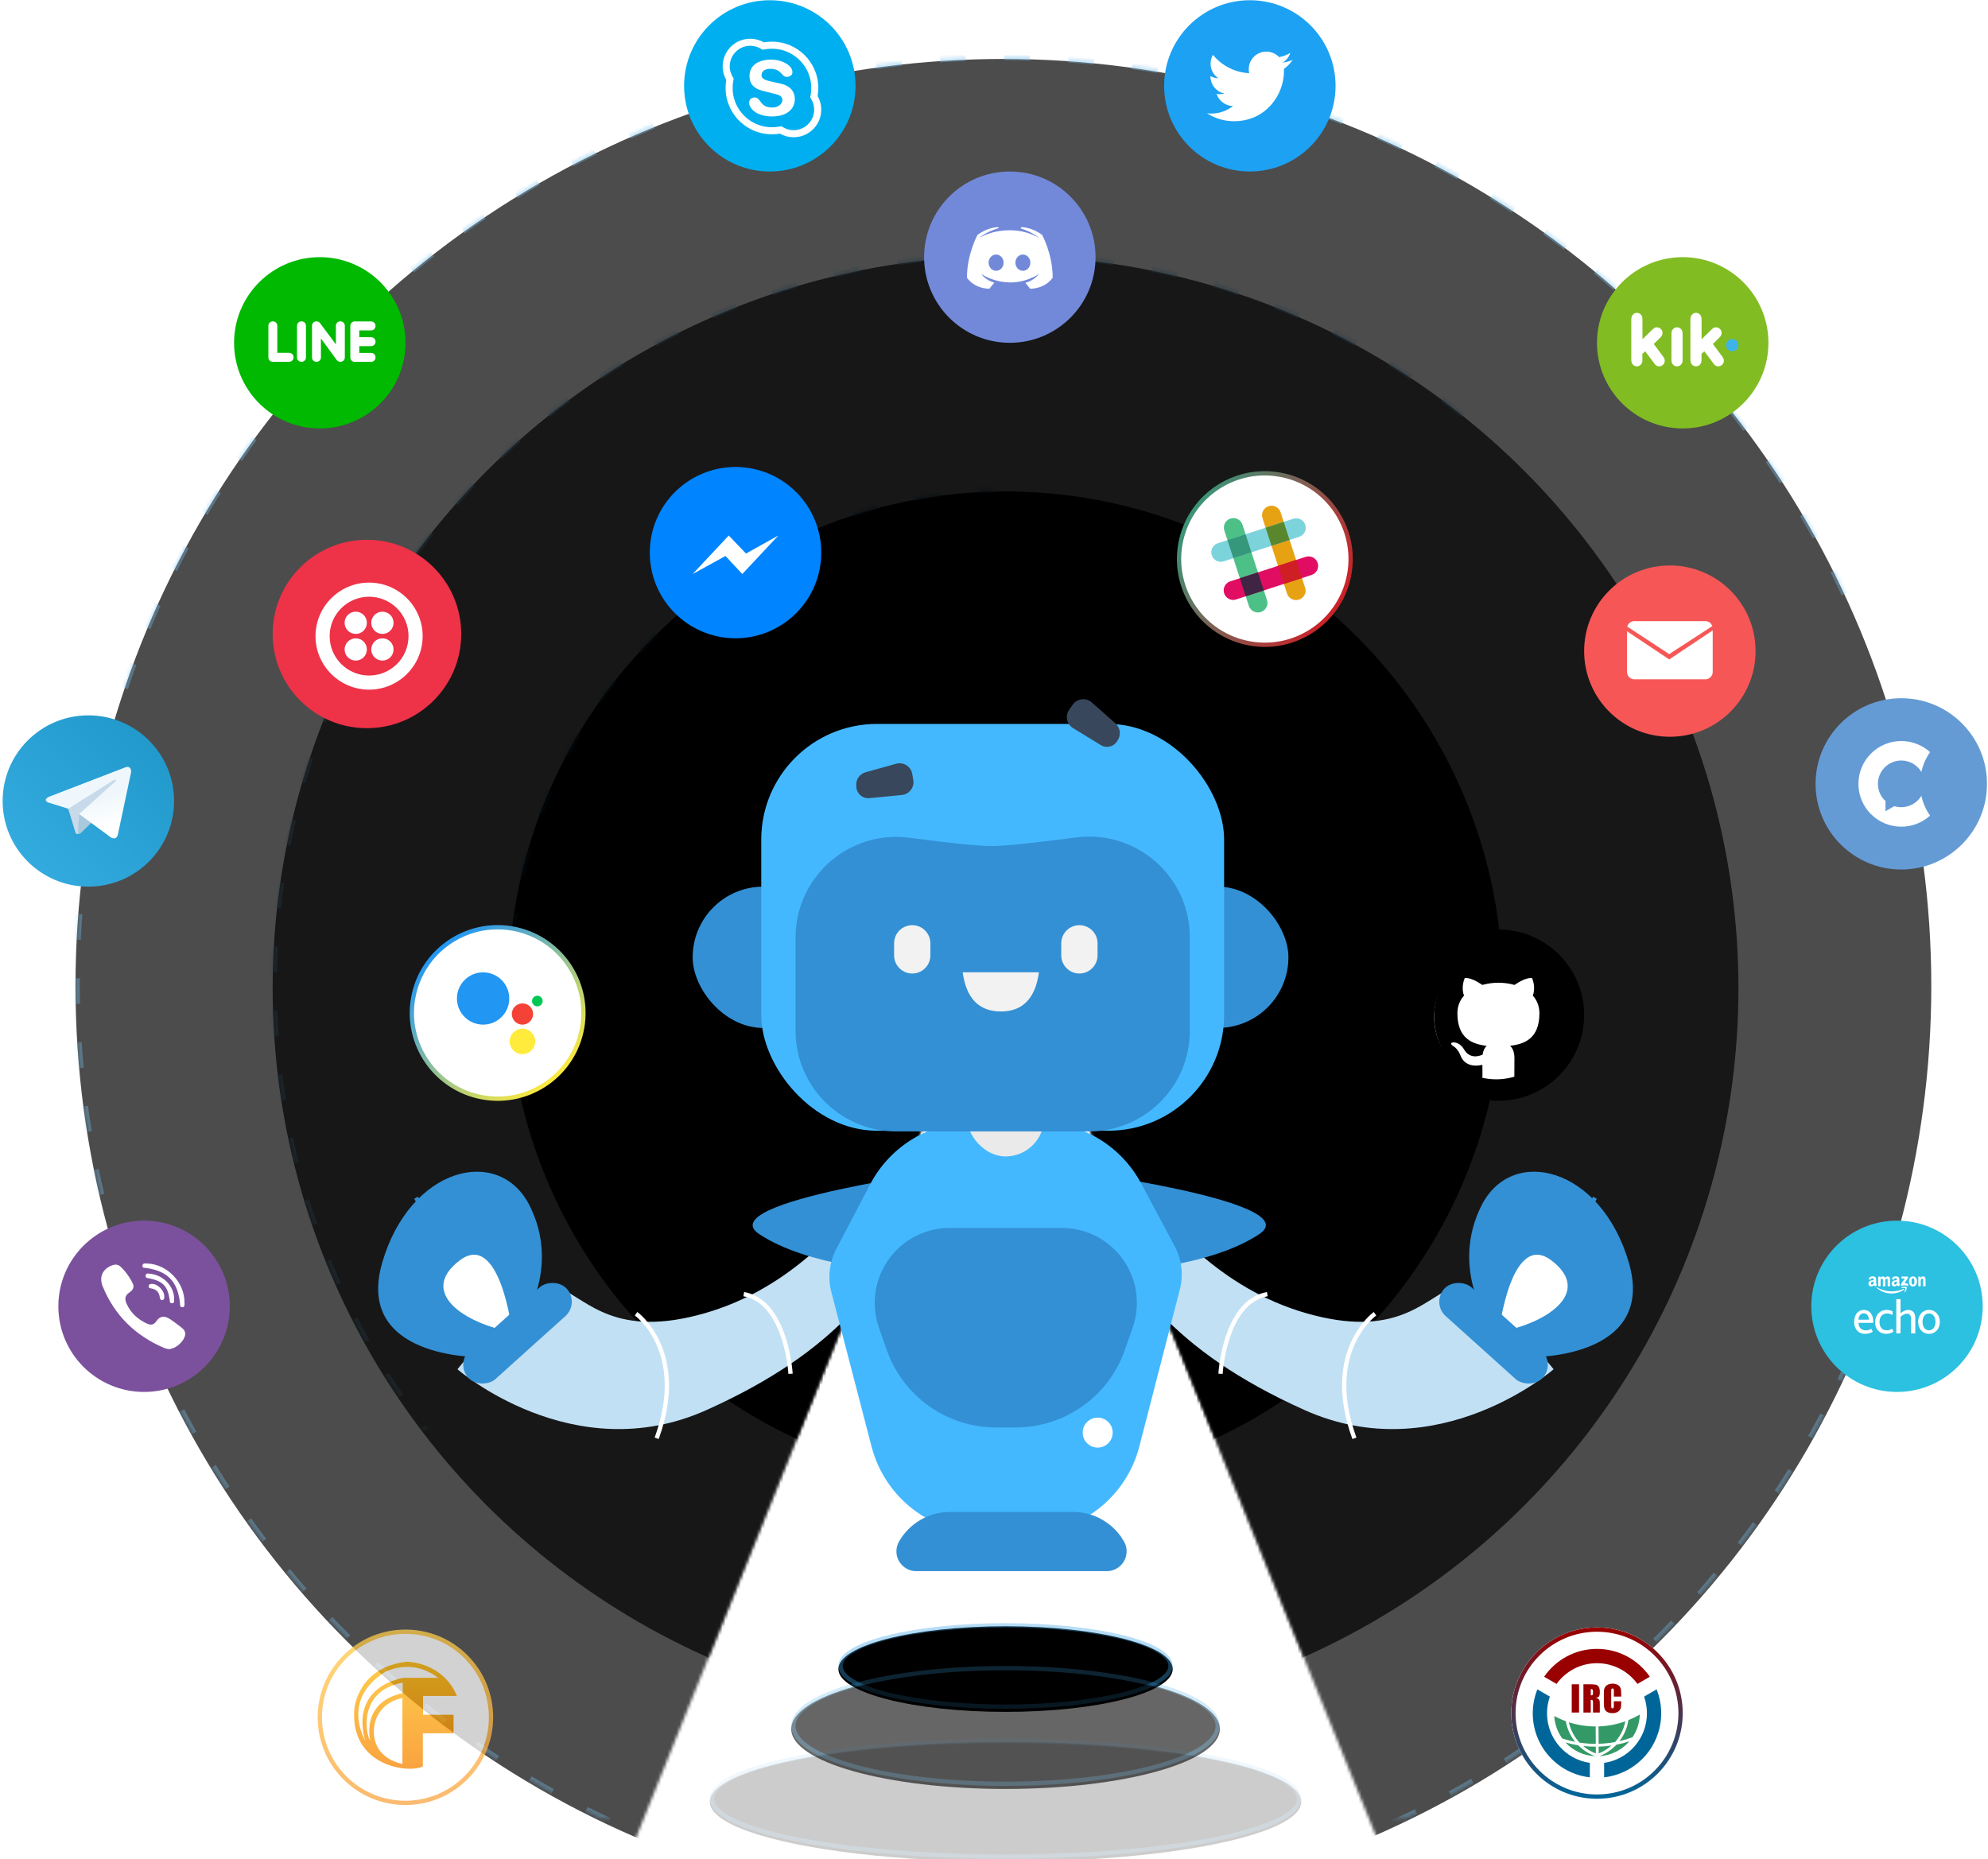<?xml version="1.0" encoding="UTF-8"?>
<svg width="650px" height="608px" viewBox="0 0 650 608" version="1.1" xmlns="http://www.w3.org/2000/svg" xmlns:xlink="http://www.w3.org/1999/xlink">
    <!-- Generator: Sketch 45.2 (43514) - http://www.bohemiancoding.com/sketch -->
    <title>integrations_hero</title>
    <desc>Created with Sketch.</desc>
    <defs>
        <rect id="path-1" x="0" y="0" width="650" height="650"></rect>
        <path d="M0.285,0.686 L650.285,0.686 L650.285,650.686 L0.285,650.686 L0.285,0.686 Z M329.036,312.441 L192.919,650.686 L465.804,650.686 L329.036,312.441 Z" id="path-3"></path>
        <ellipse id="path-5" cx="329.058" cy="333.816" rx="162.554" ry="162.428"></ellipse>
        <filter x="-7.1%" y="-7.1%" width="114.1%" height="114.2%" filterUnits="objectBoundingBox" id="filter-6">
            <feGaussianBlur stdDeviation="22.5" in="SourceAlpha" result="shadowBlurInner1"></feGaussianBlur>
            <feOffset dx="0" dy="1" in="shadowBlurInner1" result="shadowOffsetInner1"></feOffset>
            <feComposite in="shadowOffsetInner1" in2="SourceAlpha" operator="arithmetic" k2="-1" k3="1" result="shadowInnerInner1"></feComposite>
            <feColorMatrix values="0 0 0 0 0.227   0 0 0 0 0.639   0 0 0 0 0.89  0 0 0 0.105 0" type="matrix" in="shadowInnerInner1"></feColorMatrix>
        </filter>
        <mask id="mask-7" maskContentUnits="userSpaceOnUse" maskUnits="objectBoundingBox" x="0" y="0" width="325.108" height="324.857" fill="white">
            <use xlink:href="#path-5"></use>
        </mask>
        <ellipse id="path-8" cx="329.058" cy="333.816" rx="239.627" ry="239.442"></ellipse>
        <filter x="-4.8%" y="-4.8%" width="109.6%" height="109.6%" filterUnits="objectBoundingBox" id="filter-9">
            <feGaussianBlur stdDeviation="22.5" in="SourceAlpha" result="shadowBlurInner1"></feGaussianBlur>
            <feOffset dx="0" dy="1" in="shadowBlurInner1" result="shadowOffsetInner1"></feOffset>
            <feComposite in="shadowOffsetInner1" in2="SourceAlpha" operator="arithmetic" k2="-1" k3="1" result="shadowInnerInner1"></feComposite>
            <feColorMatrix values="0 0 0 0 0.227   0 0 0 0 0.639   0 0 0 0 0.89  0 0 0 0.105 0" type="matrix" in="shadowInnerInner1"></feColorMatrix>
        </filter>
        <mask id="mask-10" maskContentUnits="userSpaceOnUse" maskUnits="objectBoundingBox" x="0" y="0" width="479.254" height="478.884" fill="white">
            <use xlink:href="#path-8"></use>
        </mask>
        <ellipse id="path-11" cx="328.357" cy="333.116" rx="303.387" ry="303.153"></ellipse>
        <filter x="-3.8%" y="-3.8%" width="107.6%" height="107.6%" filterUnits="objectBoundingBox" id="filter-12">
            <feGaussianBlur stdDeviation="22.5" in="SourceAlpha" result="shadowBlurInner1"></feGaussianBlur>
            <feOffset dx="0" dy="1" in="shadowBlurInner1" result="shadowOffsetInner1"></feOffset>
            <feComposite in="shadowOffsetInner1" in2="SourceAlpha" operator="arithmetic" k2="-1" k3="1" result="shadowInnerInner1"></feComposite>
            <feColorMatrix values="0 0 0 0 0.227   0 0 0 0 0.639   0 0 0 0 0.89  0 0 0 0.105 0" type="matrix" in="shadowInnerInner1"></feColorMatrix>
        </filter>
        <mask id="mask-13" maskContentUnits="userSpaceOnUse" maskUnits="objectBoundingBox" x="0" y="0" width="606.774" height="606.306" fill="white">
            <use xlink:href="#path-11"></use>
        </mask>
        <ellipse id="path-14" cx="96.692" cy="14.002" rx="54.652" ry="14.002"></ellipse>
        <filter x="-21.0%" y="-82.1%" width="142.1%" height="264.3%" filterUnits="objectBoundingBox" id="filter-15">
            <feGaussianBlur stdDeviation="22.5" in="SourceAlpha" result="shadowBlurInner1"></feGaussianBlur>
            <feOffset dx="0" dy="1" in="shadowBlurInner1" result="shadowOffsetInner1"></feOffset>
            <feComposite in="shadowOffsetInner1" in2="SourceAlpha" operator="arithmetic" k2="-1" k3="1" result="shadowInnerInner1"></feComposite>
            <feColorMatrix values="0 0 0 0 0.227   0 0 0 0 0.639   0 0 0 0 0.89  0 0 0 0.105 0" type="matrix" in="shadowInnerInner1"></feColorMatrix>
        </filter>
        <ellipse id="path-16" cx="96.692" cy="33.606" rx="70.066" ry="19.603"></ellipse>
        <filter x="-16.4%" y="-58.7%" width="132.8%" height="217.3%" filterUnits="objectBoundingBox" id="filter-17">
            <feGaussianBlur stdDeviation="22.5" in="SourceAlpha" result="shadowBlurInner1"></feGaussianBlur>
            <feOffset dx="0" dy="1" in="shadowBlurInner1" result="shadowOffsetInner1"></feOffset>
            <feComposite in="shadowOffsetInner1" in2="SourceAlpha" operator="arithmetic" k2="-1" k3="1" result="shadowInnerInner1"></feComposite>
            <feColorMatrix values="0 0 0 0 0.227   0 0 0 0 0.639   0 0 0 0 0.89  0 0 0 0.105 0" type="matrix" in="shadowInnerInner1"></feColorMatrix>
        </filter>
        <ellipse id="path-18" cx="96.692" cy="57.41" rx="96.692" ry="19.603"></ellipse>
        <filter x="-11.9%" y="-58.7%" width="123.8%" height="217.3%" filterUnits="objectBoundingBox" id="filter-19">
            <feGaussianBlur stdDeviation="22.5" in="SourceAlpha" result="shadowBlurInner1"></feGaussianBlur>
            <feOffset dx="0" dy="1" in="shadowBlurInner1" result="shadowOffsetInner1"></feOffset>
            <feComposite in="shadowOffsetInner1" in2="SourceAlpha" operator="arithmetic" k2="-1" k3="1" result="shadowInnerInner1"></feComposite>
            <feColorMatrix values="0 0 0 0 0.227   0 0 0 0 0.639   0 0 0 0 0.89  0 0 0 0.105 0" type="matrix" in="shadowInnerInner1"></feColorMatrix>
        </filter>
        <radialGradient cx="0%" cy="0%" fx="0%" fy="0%" r="141.421%" gradientTransform="translate(0,0),scale(0.999,1),rotate(44.978),translate(-0,-0)" id="radialGradient-20">
            <stop stop-color="#FFFFFF" offset="0%"></stop>
            <stop stop-color="#FFFFFF" offset="51.883%"></stop>
            <stop stop-color="#006699" offset="100%"></stop>
        </radialGradient>
        <linearGradient x1="50%" y1="0%" x2="50%" y2="100%" id="linearGradient-21">
            <stop stop-color="#990000" offset="0%"></stop>
            <stop stop-color="#006699" offset="100%"></stop>
        </linearGradient>
        <ellipse id="path-22" cx="28.027" cy="28.005" rx="28.027" ry="28.005"></ellipse>
        <linearGradient x1="0%" y1="29.286%" x2="100%" y2="67.763%" id="linearGradient-23">
            <stop stop-color="#36987B" offset="0%"></stop>
            <stop stop-color="#D01E25" offset="100%"></stop>
        </linearGradient>
        <linearGradient x1="100%" y1="0%" x2="0%" y2="100%" id="linearGradient-24">
            <stop stop-color="#1E96C8" offset="0%"></stop>
            <stop stop-color="#37AEE2" offset="100%"></stop>
        </linearGradient>
        <linearGradient x1="61.235%" y1="43.69%" x2="74.706%" y2="80.24%" id="linearGradient-25">
            <stop stop-color="#EFF7FC" offset="0%"></stop>
            <stop stop-color="#FFFFFF" offset="100%"></stop>
        </linearGradient>
        <linearGradient x1="87.547%" y1="15.633%" x2="15.339%" y2="87.53%" id="linearGradient-26">
            <stop stop-color="#FFCD4B" offset="0%"></stop>
            <stop stop-color="#FAA340" offset="100%"></stop>
        </linearGradient>
        <linearGradient x1="50%" y1="0%" x2="50%" y2="100%" id="linearGradient-27">
            <stop stop-color="#FFBD0E" offset="0%"></stop>
            <stop stop-color="#F78200" offset="100%"></stop>
        </linearGradient>
        <linearGradient x1="10.798%" y1="17.533%" x2="92.256%" y2="81.041%" id="linearGradient-28">
            <stop stop-color="#2196F3" offset="0%"></stop>
            <stop stop-color="#FFEB3B" offset="100%"></stop>
        </linearGradient>
    </defs>
    <g id="pages_for_valérie" stroke="none" stroke-width="1" fill="none" fill-rule="evenodd">
        <g id="700-card---extra" transform="translate(-790, -36)">
            <g id="integrations_hero" transform="translate(790, 25)">
                <mask id="mask-2" fill="white">
                    <use xlink:href="#path-1"></use>
                </mask>
                <g id="Rectangle-43"></g>
                <g id="Group-9" mask="url(#mask-2)">
                    <g transform="translate(-1, -1)">
                        <g id="Group-10" transform="translate(0.715, 0.314)">
                            <mask id="mask-4" fill="white">
                                <use xlink:href="#path-3"></use>
                            </mask>
                            <g id="Combined-Shape"></g>
                            <g id="Oval-33" stroke-dasharray="8.408,12.612" mask="url(#mask-4)">
                                <use fill="black" fill-opacity="1" filter="url(#filter-6)" xlink:href="#path-5"></use>
                                <use stroke-opacity="0.371" stroke="#3AA3E3" mask="url(#mask-7)" stroke-width="2.803" xlink:href="#path-5"></use>
                            </g>
                            <g id="Oval-33-Copy" opacity="0.7" stroke-dasharray="8.408,12.612" mask="url(#mask-4)">
                                <use fill="black" fill-opacity="1" filter="url(#filter-9)" xlink:href="#path-8"></use>
                                <use stroke-opacity="0.371" stroke="#3AA3E3" mask="url(#mask-10)" stroke-width="2.803" xlink:href="#path-8"></use>
                            </g>
                            <g id="Oval-33-Copy-2" opacity="0.7" stroke-dasharray="8.408,12.612" mask="url(#mask-4)">
                                <use fill="black" fill-opacity="1" filter="url(#filter-12)" xlink:href="#path-11"></use>
                                <use stroke-opacity="0.371" stroke="#3AA3E3" mask="url(#mask-13)" stroke-width="2.803" xlink:href="#path-11"></use>
                            </g>
                        </g>
                        <g id="Robot" transform="translate(116.771, 238.913)">
                            <g id="Group-29" transform="translate(0, 0)">
                                <g id="Group-20" transform="translate(227.015, 138.624)">
                                    <path d="M94.647,-3.915 C89.78,8.705 78.127,33.476 83.944,62.974 C89.76,92.471 104.892,94.86 112.749,101.252 C120.606,107.645 104.285,143.124 104.285,143.124 C104.285,143.124 57.814,124.436 55.437,76.661 C53.059,28.885 66.622,5.632 82.155,-15.347 C91.114,-21.012 97.815,-12.483 94.647,-3.915 Z" id="Path-18" fill="#C1E0F4" transform="translate(85.026, 62.974) rotate(-63) translate(-85.026, -62.974) "></path>
                                    <path d="M106.795,64.044 C106.795,64.044 89.684,76.255 100.05,104.774" id="Path-10" stroke="#FFFFFF" stroke-width="1.401"></path>
                                    <path d="M56.282,83.684 C56.282,83.684 57.591,60.163 71.573,57.631" id="Path-11" stroke="#FFFFFF" stroke-width="1.401"></path>
                                    <g id="Group-11" transform="translate(157.037, 53.602) rotate(-10) translate(-157.037, -53.602) translate(123.406, 17.895)">
                                        <path d="M18.035,45.403 C18.035,45.403 9.491,26.239 22.771,8.458 C36.052,-9.322 63.462,2.815 66.972,35.245 C70.481,67.674 30.474,60.148 30.474,60.148 L18.035,45.403 Z" id="Path-40" fill="#3390D5"></path>
                                        <path d="M21.177,50.178 C21.177,50.178 30.918,17.758 42.287,30.247 C53.657,42.735 37.175,50.178 21.177,50.178 Z" id="Path-41" fill="#FFFFFF"></path>
                                        <rect id="Rectangle-46" fill="#3390D5" transform="translate(19.393, 50.274) rotate(-38) translate(-19.393, -50.274) " x="13.087" y="28.571" width="12.612" height="43.408" rx="6.306"></rect>
                                    </g>
                                    <path d="M166.519,47.042 L178.72,26.105" id="Path-52" stroke="#3390D5" stroke-width="1.401"></path>
                                </g>
                                <g id="Group-20-Copy" transform="translate(100.193, 201.635) scale(-1, 1) translate(-100.193, -201.635) translate(1.399, 138.624)">
                                    <path d="M94.647,-3.915 C89.78,8.705 78.127,33.476 83.944,62.974 C89.76,92.471 104.892,94.86 112.749,101.252 C120.606,107.645 104.285,143.124 104.285,143.124 C104.285,143.124 57.814,124.436 55.437,76.661 C53.059,28.885 66.622,5.632 82.155,-15.347 C91.114,-21.012 97.815,-12.483 94.647,-3.915 Z" id="Path-18" fill="#C1E0F4" transform="translate(85.026, 62.974) rotate(-63) translate(-85.026, -62.974) "></path>
                                    <path d="M106.795,64.044 C106.795,64.044 89.684,76.255 100.05,104.774" id="Path-10" stroke="#FFFFFF" stroke-width="1.401"></path>
                                    <path d="M56.282,83.684 C56.282,83.684 57.591,60.163 71.573,57.631" id="Path-11" stroke="#FFFFFF" stroke-width="1.401"></path>
                                    <g id="Group-11" transform="translate(157.037, 53.602) rotate(-10) translate(-157.037, -53.602) translate(123.406, 17.895)">
                                        <path d="M18.035,45.403 C18.035,45.403 9.491,26.239 22.771,8.458 C36.052,-9.322 63.462,2.815 66.972,35.245 C70.481,67.674 30.474,60.148 30.474,60.148 L18.035,45.403 Z" id="Path-40" fill="#3390D5"></path>
                                        <path d="M21.177,50.178 C21.177,50.178 30.918,17.758 42.287,30.247 C53.657,42.735 37.175,50.178 21.177,50.178 Z" id="Path-41" fill="#FFFFFF"></path>
                                        <rect id="Rectangle-46" fill="#3390D5" transform="translate(19.393, 50.274) rotate(-38) translate(-19.393, -50.274) " x="13.087" y="28.571" width="12.612" height="43.408" rx="6.306"></rect>
                                    </g>
                                    <path d="M166.519,47.042 L178.72,26.105" id="Path-52" stroke="#3390D5" stroke-width="1.401"></path>
                                </g>
                                <path d="M197.224,155.427 C197.224,155.427 116.271,165.908 132.465,176.627 C148.66,187.347 175.997,188.532 175.997,188.532 L197.224,155.427 Z" id="Path-54" fill="#3390D5"></path>
                                <path d="M298.119,155.427 C298.119,155.427 217.166,165.908 233.361,176.627 C249.555,187.347 276.892,188.532 276.892,188.532 L298.119,155.427 Z" id="Path-54-Copy" fill="#3390D5" transform="translate(264.669, 171.98) scale(-1, 1) translate(-264.669, -171.98) "></path>
                                <path d="M202.276,140.025 L223.953,140.025 L223.953,140.025 C237.914,140.025 250.74,147.712 257.321,160.024 L268.301,180.566 L268.301,180.566 C270.619,184.902 271.224,189.952 269.996,194.713 L256.754,246.061 L256.754,246.061 C252.445,262.771 237.374,274.448 220.117,274.448 L205.819,274.448 L205.819,274.448 C188.59,274.448 173.537,262.809 169.201,246.135 L156.051,195.57 L156.051,195.57 C154.825,190.856 155.396,185.855 157.653,181.54 L168.749,160.325 L168.749,160.325 C175.276,147.846 188.193,140.025 202.276,140.025 Z" id="Rectangle-45" fill="#44B8FF"></path>
                                <path d="M194.75,174.615 L231.423,174.615 L231.423,174.615 C244.965,174.615 255.942,185.592 255.942,199.133 C255.942,201.893 255.477,204.632 254.565,207.236 L252.012,214.526 L252.012,214.526 C246.7,229.699 232.379,239.858 216.302,239.858 L209.872,239.858 L209.872,239.858 C193.795,239.858 179.474,229.699 174.162,214.526 L171.609,207.236 L171.609,207.236 C167.134,194.456 173.867,180.467 186.648,175.992 C189.252,175.08 191.991,174.615 194.75,174.615 Z" id="Rectangle-45-Copy" fill="#3390D5"></path>
                                <rect id="Rectangle-22" fill="#3390D5" x="110.705" y="63.011" width="63.06" height="46.208" rx="23.104"></rect>
                                <rect id="Rectangle-22-Copy" fill="#3390D5" x="242.43" y="63.011" width="63.06" height="46.208" rx="23.104"></rect>
                                <rect id="Rectangle-44-Copy" fill="#EAEAEA" x="200.39" y="91.016" width="25.222" height="60.211" rx="12.611"></rect>
                                <rect id="Rectangle-19" fill="#44B8FF" x="133.126" y="9.802" width="151.343" height="133.023" rx="37.836"></rect>
                                <path d="M238.233,3.979 L248.313,6.41 L248.313,6.41 C250.257,6.879 251.602,8.652 251.529,10.65 L251.509,11.188 L251.509,11.188 C251.431,13.328 249.632,15 247.492,14.921 C247.46,14.92 247.428,14.919 247.396,14.917 L236.728,14.261 L236.728,14.261 C234.41,14.118 232.647,12.124 232.789,9.807 C232.795,9.71 232.805,9.614 232.817,9.518 L233.08,7.519 L233.08,7.519 C233.382,5.217 235.493,3.596 237.795,3.898 C237.942,3.917 238.089,3.945 238.233,3.979 Z" id="Path-22-Copy-2" fill="#38475B" transform="translate(242.13, 9.331) rotate(28) translate(-242.13, -9.331) "></path>
                                <path d="M169.636,22.957 L179.716,25.387 L179.716,25.387 C181.66,25.856 183.004,27.629 182.931,29.627 L182.912,30.165 L182.912,30.165 C182.833,32.305 181.035,33.977 178.895,33.898 C178.863,33.897 178.831,33.896 178.799,33.894 L168.13,33.238 L168.13,33.238 C165.813,33.095 164.05,31.101 164.192,28.784 C164.198,28.687 164.207,28.591 164.22,28.495 L164.482,26.496 L164.482,26.496 C164.784,24.194 166.895,22.573 169.198,22.875 C169.345,22.895 169.491,22.922 169.636,22.957 Z" id="Path-22-Copy-4" fill="#38475B" transform="translate(173.532, 28.308) scale(-1, 1) rotate(2) translate(-173.532, -28.308) "></path>
                                <path d="M177.268,45.942 L240.328,45.942 L240.328,45.942 C258.515,45.942 273.259,60.686 273.259,78.873 L273.259,109.42 L273.259,109.42 C273.259,127.607 258.515,142.351 240.328,142.351 C238.896,142.351 237.467,142.258 236.047,142.072 C222.001,140.23 212.917,139.29 208.798,139.251 C204.681,139.212 195.608,140.118 181.578,141.97 L181.578,141.97 C163.547,144.351 147,131.663 144.62,113.632 C144.431,112.204 144.337,110.764 144.337,109.323 L144.337,78.873 L144.337,78.873 C144.337,60.686 159.08,45.942 177.268,45.942 Z" id="Rectangle-20" fill="#3390D5" transform="translate(208.798, 94.497) scale(1, -1) translate(-208.798, -94.497) "></path>
                                <g id="Group-8" transform="translate(116.31, 303.853)">
                                    <g id="Oval-32">
                                        <use fill="black" fill-opacity="1" filter="url(#filter-15)" xlink:href="#path-14"></use>
                                        <ellipse stroke-opacity="0.371" stroke="#3AA3E3" stroke-width="1.401" cx="96.692" cy="14.002" rx="53.951" ry="13.302"></ellipse>
                                    </g>
                                    <g id="Oval-32-Copy" opacity="0.6">
                                        <use fill="black" fill-opacity="1" filter="url(#filter-17)" xlink:href="#path-16"></use>
                                        <ellipse stroke-opacity="0.371" stroke="#3AA3E3" stroke-width="1.401" cx="96.692" cy="33.606" rx="69.366" ry="18.903"></ellipse>
                                    </g>
                                    <g id="Oval-32-Copy-2" opacity="0.2">
                                        <use fill="black" fill-opacity="1" filter="url(#filter-19)" xlink:href="#path-18"></use>
                                        <ellipse stroke-opacity="0.371" stroke="#3AA3E3" stroke-width="1.401" cx="96.692" cy="57.41" rx="95.991" ry="18.903"></ellipse>
                                    </g>
                                </g>
                                <ellipse id="Oval-25" fill="#FFFFFF" cx="243.13" cy="241.542" rx="4.905" ry="4.901"></ellipse>
                                <path d="M194.82,267.485 L235.113,267.485 L235.113,267.485 C241.993,267.485 248.344,271.18 251.744,277.162 L251.744,277.162 L251.744,277.162 C253.512,280.271 252.424,284.225 249.314,285.992 C248.339,286.547 247.236,286.838 246.114,286.838 L183.795,286.838 L183.795,286.838 C180.22,286.838 177.322,283.94 177.322,280.366 C177.322,279.242 177.615,278.138 178.171,277.162 L178.171,277.162 L178.171,277.162 C181.579,271.179 187.935,267.485 194.82,267.485 Z" id="Path-53" fill="#3390D5"></path>
                                <path d="M182.499,75.613 L182.499,75.613 C185.775,75.613 188.431,78.269 188.431,81.545 L188.431,85.487 L188.431,85.487 C188.431,88.763 185.775,91.419 182.499,91.419 L182.499,91.419 C179.223,91.419 176.567,88.763 176.567,85.487 L176.567,81.545 L176.567,81.545 C176.567,78.269 179.223,75.613 182.499,75.613 L182.499,75.613 Z M237.151,75.613 L237.151,75.613 C240.427,75.613 243.083,78.269 243.083,81.545 L243.083,85.487 C243.083,88.763 240.427,91.419 237.151,91.419 C233.875,91.419 231.219,88.763 231.219,85.487 L231.219,81.545 L231.219,81.545 C231.219,78.269 233.875,75.613 237.151,75.613 L237.151,75.613 Z M198.988,91.016 L223.932,91.016 C222.76,99.559 218.602,103.83 211.46,103.83 C204.318,103.83 200.161,99.559 198.988,91.016 Z" id="Path-53" fill="#F2F2F2"></path>
                            </g>
                        </g>
                        <g id="Integrations" transform="translate(1.862, 12.073)">
                            <g id="line-messenger" transform="translate(75.672, 84.015)">
                                <ellipse id="Oval-34-Copy-8" fill="#00B900" cx="28.027" cy="28.005" rx="28.027" ry="28.005"></ellipse>
                                <path d="M12.614,34.209 L18.041,34.209 C18.813,34.209 19.445,33.578 19.445,32.807 L19.445,32.69 C19.445,31.919 18.813,31.288 18.041,31.288 L14.134,31.288 L14.134,22.406 C14.134,21.635 13.503,21.004 12.731,21.004 L12.614,21.004 C11.842,21.004 11.211,21.635 11.211,22.406 L11.211,32.807 C11.211,33.578 11.842,34.209 12.614,34.209 L12.614,34.209 Z M46.244,27.69 L46.244,27.573 C46.244,26.802 45.612,26.171 44.84,26.171 L40.934,26.171 L40.934,23.95 L44.84,23.95 C45.612,23.95 46.244,23.319 46.244,22.548 L46.244,22.431 C46.244,21.66 45.612,21.029 44.84,21.029 L39.413,21.029 C38.641,21.029 38.01,21.66 38.01,22.431 L38.01,32.832 C38.01,33.603 38.641,34.234 39.413,34.234 L44.84,34.234 C45.612,34.234 46.244,33.603 46.244,32.832 L46.244,32.715 C46.244,31.943 45.612,31.312 44.84,31.312 L40.934,31.312 L40.934,29.092 L44.84,29.092 C45.612,29.092 46.244,28.461 46.244,27.69 L46.244,27.69 Z M35.807,33.791 L35.807,33.791 C36.067,33.529 36.213,33.176 36.213,32.807 L36.213,22.406 C36.213,21.635 35.581,21.004 34.809,21.004 L34.692,21.004 C33.92,21.004 33.289,21.635 33.289,22.406 L33.289,28.512 L28.216,21.713 C27.974,21.29 27.517,21.004 26.998,21.004 L26.88,21.004 C26.108,21.004 25.477,21.635 25.477,22.406 L25.477,32.807 C25.477,33.579 26.108,34.21 26.88,34.21 L26.998,34.21 C27.769,34.21 28.401,33.579 28.401,32.807 L28.401,26.588 L33.51,33.561 C33.542,33.609 33.576,33.656 33.613,33.701 L33.613,33.701 C33.754,33.893 33.946,34.024 34.16,34.104 C34.324,34.172 34.504,34.209 34.692,34.209 L34.809,34.209 C35.038,34.21 35.263,34.153 35.465,34.046 C35.605,33.979 35.723,33.893 35.807,33.791 L35.807,33.791 Z M21.981,34.209 L22.098,34.209 C22.87,34.209 23.501,33.578 23.501,32.807 L23.501,22.406 C23.501,21.635 22.87,21.004 22.098,21.004 L21.981,21.004 C21.209,21.004 20.577,21.635 20.577,22.406 L20.577,32.807 C20.577,33.578 21.209,34.209 21.981,34.209 Z" id="Shape" fill="#FFFFFF"></path>
                            </g>
                            <g id="kik" transform="translate(521.294, 84.015)">
                                <ellipse id="Oval-3" fill="#82BC23" cx="28.027" cy="28.005" rx="28.027" ry="28.005"></ellipse>
                                <g id="Group-6" transform="translate(11.211, 18.203)">
                                    <path d="M33.013,8.568 C34.126,8.568 35.029,9.466 35.029,10.574 C35.029,11.682 34.126,12.58 33.013,12.58 C31.899,12.58 30.996,11.682 30.996,10.574 C30.996,9.467 31.899,8.568 33.013,8.568 Z" id="Shape" fill="#3DB4E7"></path>
                                    <path d="M26.884,16.583 L23.882,12.573 L22.962,13.426 L22.962,15.798 L22.938,15.797 C22.886,16.748 22.108,17.503 21.157,17.503 C20.171,17.503 19.372,16.693 19.372,15.695 C19.372,15.683 19.372,15.67 19.372,15.658 L19.333,15.657 L19.333,1.894 L19.333,1.894 L19.374,1.894 C19.373,1.873 19.373,1.852 19.373,1.831 C19.373,0.821 20.175,0.003 21.165,0.003 C22.154,0.003 22.956,0.821 22.956,1.831 C22.956,1.865 22.955,1.899 22.954,1.932 L22.975,1.933 L22.993,8.637 L26.366,5.342 L26.367,5.343 C26.7,4.973 27.182,4.741 27.718,4.741 L27.718,4.741 C28.724,4.741 29.54,5.559 29.54,6.569 C29.54,7.058 29.349,7.502 29.036,7.83 L29.055,7.848 L26.683,10.182 L29.998,14.649 L29.974,14.667 C30.158,14.955 30.266,15.298 30.266,15.667 C30.266,16.681 29.455,17.503 28.454,17.503 C27.783,17.503 27.197,17.133 26.884,16.583 Z M7.555,16.582 L4.553,12.573 L3.633,13.426 L3.633,15.798 L3.61,15.797 C3.557,16.748 2.78,17.503 1.828,17.503 C0.842,17.503 0.043,16.693 0.043,15.695 C0.043,15.683 0.044,15.67 0.044,15.658 L0.004,15.657 L0.004,1.894 L0.004,1.894 L0.045,1.894 C0.044,1.873 0.044,1.852 0.044,1.831 C0.044,0.821 0.846,0.003 1.836,0.003 C2.825,0.003 3.628,0.821 3.628,1.831 C3.628,1.865 3.627,1.899 3.625,1.932 L3.647,1.933 L3.665,8.637 L7.037,5.342 L7.038,5.343 C7.371,4.973 7.853,4.741 8.389,4.741 L8.389,4.741 C9.396,4.741 10.212,5.559 10.212,6.569 C10.212,7.058 10.02,7.502 9.708,7.83 L9.726,7.848 L7.354,10.182 L10.67,14.649 L10.645,14.667 C10.83,14.955 10.937,15.298 10.937,15.667 C10.937,16.681 10.126,17.503 9.126,17.503 C8.454,17.503 7.868,17.132 7.555,16.582 Z M16.757,6.627 L16.779,6.627 L16.779,15.697 L16.779,15.697 L16.758,15.697 C16.745,16.697 15.942,17.504 14.953,17.504 C13.965,17.504 13.161,16.697 13.148,15.697 L13.125,15.697 L13.129,6.614 L13.149,6.614 C13.148,6.6 13.148,6.586 13.148,6.572 C13.148,5.56 13.957,4.74 14.953,4.74 C15.95,4.74 16.758,5.56 16.758,6.572 C16.758,6.59 16.758,6.609 16.757,6.627 Z" id="Combined-Shape" fill="#FFFFFF"></path>
                                </g>
                            </g>
                            <g id="twillio" transform="translate(88.284, 176.431)">
                                <ellipse id="Oval-34-Copy-5" fill="#EE3248" cx="30.829" cy="30.805" rx="30.829" ry="30.805"></ellipse>
                                <g id="Group-4" transform="translate(14.013, 14.002)" fill="#FFFFFF">
                                    <path d="M17.517,0 C7.847,0 0,7.841 0,17.503 C0,27.165 7.847,35.006 17.517,35.006 C27.186,35.006 35.033,27.165 35.033,17.503 C35.033,7.841 27.186,0 17.517,0 Z M17.517,30.385 C10.387,30.385 4.624,24.609 4.624,17.503 C4.624,10.379 10.405,4.621 17.517,4.621 C24.646,4.621 30.409,10.397 30.409,17.503 C30.409,24.627 24.646,30.385 17.517,30.385 Z" id="XMLID_181_"></path>
                                    <ellipse id="XMLID_180_" cx="21.878" cy="13.145" rx="3.643" ry="3.641"></ellipse>
                                    <ellipse id="XMLID_179_" cx="21.878" cy="21.861" rx="3.643" ry="3.641"></ellipse>
                                    <ellipse id="XMLID_178_" cx="13.155" cy="21.861" rx="3.643" ry="3.641"></ellipse>
                                    <ellipse id="XMLID_177_" cx="13.155" cy="13.145" rx="3.643" ry="3.641"></ellipse>
                                </g>
                            </g>
                            <g id="Skype" transform="translate(222.811, 0)">
                                <ellipse id="Oval-3" fill="#00AFF0" cx="28.027" cy="28.005" rx="28.027" ry="28.005"></ellipse>
                                <path d="M16.439,14.236 C19.215,12.234 23.14,12.062 26.096,13.774 C29.429,13.197 32.953,13.746 35.927,15.365 C39.246,17.147 41.853,20.207 43.066,23.774 C43.901,26.187 44.095,28.811 43.66,31.325 C44.728,33.201 45.098,35.459 44.665,37.575 C44.208,39.909 42.767,42.026 40.775,43.326 C38.017,45.179 34.228,45.284 31.356,43.622 C28.156,44.172 24.783,43.695 21.888,42.219 C18.524,40.53 15.841,37.542 14.529,34.016 C13.578,31.496 13.339,28.723 13.791,26.071 C12.7,24.162 12.347,21.855 12.812,19.708 C13.274,17.514 14.602,15.521 16.439,14.236 Z M17.941,16.008 C16.084,17.214 14.899,19.385 14.919,21.6 C14.892,23.053 15.439,24.442 16.213,25.648 C15.712,27.948 15.749,30.38 16.491,32.624 C17.647,36.275 20.532,39.32 24.114,40.683 C26.54,41.637 29.241,41.759 31.777,41.204 C32.518,41.634 33.27,42.069 34.11,42.272 C36.215,42.847 38.577,42.298 40.213,40.858 C41.888,39.428 42.778,37.139 42.481,34.954 C42.359,33.795 41.842,32.73 41.241,31.747 C41.75,29.41 41.698,26.935 40.926,24.662 C39.708,20.933 36.679,17.859 32.969,16.578 C30.639,15.744 28.083,15.668 25.674,16.193 C25.057,15.84 24.443,15.465 23.76,15.248 C21.839,14.594 19.627,14.877 17.941,16.008 Z M26.735,19.526 C28.918,19.196 31.219,19.53 33.167,20.586 C34.019,21.059 34.844,21.697 35.24,22.614 C35.498,23.217 35.527,24.004 35.05,24.509 C34.534,25.037 33.692,25.199 33,24.977 C32.198,24.641 31.799,23.802 31.119,23.303 C30.265,22.599 29.114,22.409 28.036,22.428 C27.249,22.462 26.405,22.641 25.83,23.22 C25.299,23.786 25.102,24.756 25.62,25.393 C26.108,25.956 26.863,26.167 27.556,26.359 C28.876,26.689 30.211,26.955 31.537,27.268 C32.916,27.583 34.309,28.186 35.22,29.309 C36.79,31.341 36.436,34.565 34.484,36.23 C32.922,37.612 30.749,37.994 28.726,38.006 C26.566,37.975 24.257,37.533 22.597,36.057 C21.764,35.306 21.063,34.174 21.315,33.016 C21.589,31.864 23.171,31.427 24.069,32.136 C24.754,32.685 25.125,33.522 25.786,34.096 C26.577,34.821 27.679,35.108 28.733,35.082 C29.766,35.11 30.864,34.793 31.573,34.007 C32.055,33.477 32.31,32.669 31.997,31.99 C31.741,31.351 31.081,31.003 30.45,30.831 C29.287,30.527 28.116,30.25 26.952,29.943 C25.674,29.631 24.346,29.345 23.247,28.584 C22.389,28.015 21.739,27.127 21.53,26.115 C21.179,24.527 21.431,22.694 22.586,21.481 C23.643,20.307 25.21,19.761 26.735,19.526 Z" id="Combined-Shape" fill="#FFFFFF"></path>
                            </g>
                            <g id="discord_color" transform="translate(301.285, 56.01)">
                                <rect id="500x500" x="0" y="0" width="56.053" height="56.01"></rect>
                                <ellipse id="Oval" fill="#7289DA" cx="28.027" cy="28.005" rx="28.027" ry="28.005"></ellipse>
                                <path d="M33.114,36.402 C36.257,35.515 37.457,33.549 37.457,33.549 C36.473,34.196 35.537,34.651 34.697,34.963 C33.497,35.467 32.346,35.802 31.218,35.994 C28.914,36.426 26.803,36.306 25.003,35.97 C23.635,35.706 22.46,35.323 21.476,34.939 C20.924,34.723 20.324,34.46 19.724,34.124 C19.652,34.076 19.58,34.052 19.508,34.004 C19.46,33.98 19.436,33.956 19.412,33.932 C18.98,33.692 18.74,33.525 18.74,33.525 C18.74,33.525 19.892,35.443 22.94,36.354 C22.22,37.265 21.332,38.344 21.332,38.344 C16.029,38.176 14.013,34.699 14.013,34.699 C14.013,26.979 17.469,20.721 17.469,20.721 C20.924,18.131 24.211,18.203 24.211,18.203 L24.451,18.491 C20.132,19.738 18.14,21.632 18.14,21.632 C18.14,21.632 18.668,21.344 19.556,20.937 C22.124,19.81 24.163,19.498 25.003,19.426 C25.147,19.402 25.267,19.378 25.411,19.378 C26.875,19.186 28.53,19.138 30.258,19.33 C32.538,19.594 34.985,20.265 37.481,21.632 C37.481,21.632 35.585,19.834 31.506,18.587 L31.842,18.203 C31.842,18.203 35.129,18.131 38.584,20.721 C38.584,20.721 42.04,26.979 42.04,34.699 C42.04,34.699 40,38.176 34.697,38.344 C34.697,38.344 33.833,37.313 33.114,36.402 Z M21.092,29.808 C21.092,31.271 22.196,32.47 23.539,32.47 C24.907,32.47 25.987,31.271 25.987,29.808 C26.011,28.346 24.907,27.147 23.539,27.147 C22.172,27.147 21.092,28.346 21.092,29.808 Z M29.85,29.808 C29.85,31.271 30.954,32.47 32.298,32.47 C33.665,32.47 34.745,31.271 34.745,29.808 C34.745,28.346 33.665,27.147 32.298,27.147 C30.93,27.147 29.85,28.346 29.85,29.808 Z" id="Discord-color" fill="#FFFFFF"></path>
                            </g>
                            <g id="twitter_color" transform="translate(379.76, 0)">
                                <ellipse id="Oval-3" fill="#1DA1F2" cx="28.027" cy="28.005" rx="28.027" ry="28.005"></ellipse>
                                <path d="M39.188,23.215 C39.188,22.966 39.183,22.719 39.172,22.472 C40.294,21.661 41.27,20.649 42.04,19.497 C41.01,19.955 39.901,20.263 38.738,20.402 C39.925,19.69 40.836,18.565 41.266,17.224 C40.155,17.882 38.925,18.36 37.615,18.618 C36.566,17.501 35.072,16.803 33.418,16.803 C30.242,16.803 27.667,19.376 27.667,22.548 C27.667,22.999 27.718,23.437 27.816,23.858 C23.037,23.618 18.799,21.331 15.964,17.855 C15.47,18.704 15.185,19.69 15.185,20.743 C15.185,22.736 16.2,24.496 17.744,25.525 C16.801,25.496 15.914,25.238 15.14,24.807 C15.139,24.831 15.139,24.854 15.139,24.88 C15.139,27.663 17.121,29.986 19.752,30.513 C19.269,30.644 18.76,30.715 18.236,30.715 C17.866,30.715 17.505,30.678 17.155,30.611 C17.887,32.894 20.01,34.555 22.527,34.602 C20.559,36.143 18.079,37.061 15.385,37.061 C14.921,37.061 14.463,37.035 14.013,36.982 C16.558,38.612 19.58,39.563 22.828,39.563 C33.404,39.563 39.188,30.807 39.188,23.215 Z" id="Twitter-color" fill="#FFFFFF"></path>
                                <rect id="500x500" x="0" y="0" width="56.053" height="56.01"></rect>
                            </g>
                            <g id="github_color" transform="translate(461.036, 303.853)">
                                <ellipse id="Oval-3" fill="#000000" cx="28.027" cy="28.005" rx="28.027" ry="28.005"></ellipse>
                                <ellipse id="Oval-3" fill="#FFFFFF" cx="27.326" cy="28.705" rx="20.319" ry="20.304"></ellipse>
                                <path d="M7.007,28.537 C7.007,38.052 13.029,46.123 21.382,48.97 C22.433,49.169 22.817,48.504 22.817,47.933 C22.817,47.422 22.798,46.067 22.788,44.271 C16.941,45.571 15.708,41.383 15.708,41.383 C14.752,38.895 13.373,38.233 13.373,38.233 C11.465,36.898 13.518,36.924 13.518,36.924 C15.628,37.076 16.738,39.144 16.738,39.144 C18.612,42.434 21.658,41.484 22.855,40.932 C23.046,39.542 23.59,38.592 24.19,38.054 C19.522,37.511 14.615,35.663 14.615,27.411 C14.615,25.06 15.434,23.137 16.779,21.632 C16.562,21.087 15.841,18.897 16.985,15.933 C16.985,15.933 18.749,15.354 22.765,18.141 C24.441,17.662 26.24,17.424 28.027,17.415 C29.813,17.424 31.611,17.662 33.289,18.141 C37.303,15.354 39.064,15.933 39.064,15.933 C40.211,18.897 39.49,21.087 39.274,21.632 C40.621,23.137 41.434,25.06 41.434,27.411 C41.434,35.684 36.519,37.504 31.838,38.037 C32.591,38.702 33.264,40.016 33.264,42.026 C33.264,44.904 33.238,47.227 33.238,47.933 C33.238,48.509 33.617,49.179 34.683,48.969 C43.029,46.115 49.046,38.049 49.046,28.537 C49.046,16.643 39.634,7.001 28.025,7.001 C16.419,7.001 7.007,16.643 7.007,28.537 Z" fill="#000000"></path>
                                <rect id="500x500" x="0" y="0" width="56.053" height="56.01"></rect>
                            </g>
                            <g id="irc_color" transform="translate(493.267, 532.093)">
                                <g id="Oval-3">
                                    <use fill-opacity="0.5" fill="url(#radialGradient-20)" fill-rule="evenodd" xlink:href="#path-22"></use>
                                    <use fill="#FFFFFF" fill-rule="evenodd" xlink:href="#path-22"></use>
                                    <ellipse stroke="url(#linearGradient-21)" stroke-width="1.401" cx="28.027" cy="28.005" rx="27.326" ry="27.304"></ellipse>
                                </g>
                                <g id="Group-3" transform="translate(7.007, 7.001)">
                                    <path d="M32.258,15.912 C31.432,17.016 30.525,18.065 29.539,19.047 C30.183,21.547 30.148,24.11 29.527,26.512 C30.74,25.631 31.887,24.681 32.96,23.666 C33.448,21.143 33.25,18.464 32.258,15.912 L32.258,15.912 Z M6.702,27.302 C7.921,29.746 9.773,31.688 11.967,33.018 C13.412,32.902 14.857,32.694 16.298,32.39 C14.125,31.228 12.229,29.529 10.833,27.379 C9.448,27.454 8.067,27.426 6.702,27.302 L6.702,27.302 Z M28.76,19.798 C26.612,21.782 24.129,23.467 21.345,24.756 L23.6,29.971 C25.26,29.211 26.832,28.339 28.311,27.36 C28.311,27.359 28.312,27.357 28.312,27.356 C29.133,24.966 29.319,22.356 28.76,19.798 L28.76,19.798 Z M11.902,27.303 C13.397,29.429 15.428,31.048 17.725,32.056 C19.415,31.623 21.092,31.055 22.746,30.349 L20.492,25.134 C17.684,26.327 14.79,27.038 11.902,27.303 L11.902,27.303 Z M32.538,25.307 C31.447,26.258 30.293,27.149 29.074,27.972 C28.3,30.069 27.061,31.997 25.428,33.589 C28.932,31.851 31.413,28.808 32.538,25.307 L32.538,25.307 Z M13.454,33.803 C16.726,35.283 20.551,35.505 24.134,34.153 C21.899,34.259 19.69,33.867 17.664,33.033 C16.266,33.378 14.86,33.633 13.454,33.803 L13.454,33.803 Z M27.698,28.854 C26.51,29.579 25.267,30.24 23.973,30.833 L24.85,32.862 C26.036,31.691 26.995,30.331 27.698,28.854 L27.698,28.854 Z M19.219,32.615 C20.748,33.089 22.363,33.305 23.995,33.237 L23.118,31.208 C21.83,31.757 20.53,32.227 19.219,32.615 L19.219,32.615 Z" id="path2862" fill="#339966" transform="translate(19.959, 25.481) rotate(-337) translate(-19.959, -25.481) "></path>
                                    <path d="M21.017,0.006 C13.852,0.006 7.522,3.612 3.733,9.113 L7.792,11.466 C10.761,7.36 15.579,4.687 21.017,4.687 C26.456,4.687 31.274,7.36 34.243,11.466 L38.302,9.113 C34.512,3.612 28.182,0.006 21.017,0.006 L21.017,0.006 Z" id="path4005" fill="#990000"></path>
                                    <path d="M1.522,13.242 C0.555,15.662 0.02,18.304 0.02,21.071 C0.02,31.907 8.19,40.841 18.684,42.007 L18.684,37.285 C10.774,36.147 4.686,29.319 4.686,21.071 C4.686,19.156 5.014,17.319 5.617,15.611 L1.522,13.242 L1.522,13.242 Z" id="path4003" fill="#006699"></path>
                                    <path d="M40.513,13.242 L36.418,15.611 C37.02,17.319 37.348,19.156 37.348,21.071 C37.348,29.319 31.261,36.147 23.35,37.285 L23.35,42.007 C33.844,40.841 42.014,31.907 42.014,21.071 C42.014,18.304 41.48,15.662 40.513,13.242 L40.513,13.242 Z" id="path3918" fill="#006699"></path>
                                    <path d="M15.157,11.575 L15.157,20.826 L12.759,20.826 L12.759,11.575 L15.157,11.575 Z M16.586,11.575 L18.283,11.575 C19.415,11.575 20.181,11.619 20.581,11.707 C20.982,11.794 21.308,12.018 21.561,12.378 C21.814,12.738 21.94,13.312 21.94,14.101 C21.94,14.821 21.851,15.305 21.672,15.552 C21.494,15.8 21.142,15.948 20.618,15.998 C21.093,16.116 21.412,16.274 21.575,16.472 C21.739,16.67 21.84,16.852 21.88,17.018 C21.92,17.184 21.94,17.64 21.94,18.386 L21.94,20.826 L19.713,20.826 L19.713,17.752 C19.713,17.257 19.674,16.95 19.596,16.832 C19.518,16.714 19.314,16.655 18.984,16.655 L18.984,20.826 L16.586,20.826 L16.586,11.575 Z M18.984,13.158 L18.984,15.215 C19.253,15.215 19.442,15.178 19.55,15.104 C19.659,15.029 19.713,14.788 19.713,14.381 L19.713,13.872 C19.713,13.579 19.66,13.386 19.556,13.295 C19.452,13.204 19.261,13.158 18.984,13.158 L18.984,13.158 Z M28.934,15.609 L26.536,15.609 L26.536,13.998 C26.536,13.529 26.51,13.237 26.459,13.121 C26.408,13.005 26.295,12.946 26.12,12.946 C25.923,12.946 25.797,13.017 25.744,13.158 C25.691,13.299 25.664,13.604 25.664,14.072 L25.664,18.369 C25.664,18.819 25.691,19.112 25.744,19.249 C25.797,19.386 25.917,19.455 26.103,19.455 C26.281,19.455 26.398,19.386 26.453,19.249 C26.508,19.112 26.536,18.79 26.536,18.284 L26.536,17.124 L28.934,17.124 L28.934,17.484 C28.934,18.44 28.866,19.118 28.732,19.518 C28.597,19.918 28.299,20.268 27.837,20.569 C27.376,20.87 26.807,21.021 26.131,21.021 C25.429,21.021 24.85,20.893 24.394,20.638 C23.939,20.383 23.637,20.029 23.489,19.578 C23.34,19.126 23.266,18.447 23.266,17.541 L23.266,14.838 C23.266,14.171 23.289,13.671 23.335,13.338 C23.38,13.005 23.516,12.684 23.742,12.375 C23.968,12.066 24.281,11.824 24.682,11.647 C25.082,11.469 25.543,11.381 26.063,11.381 C26.769,11.381 27.352,11.518 27.812,11.792 C28.271,12.066 28.573,12.408 28.717,12.818 C28.862,13.227 28.934,13.865 28.934,14.729 L28.934,15.609 Z" id="IRC" fill="#990000"></path>
                                </g>
                            </g>
                            <g id="slack_color" transform="translate(379.76, 149.826)">
                                <g id="Group-5" stroke="url(#linearGradient-23)" stroke-width="1.401" fill="#FFFFFF">
                                    <ellipse id="Oval-3" transform="translate(32.931, 32.905) rotate(10) translate(-32.931, -32.905) " cx="32.931" cy="32.905" rx="28.05" ry="28.028"></ellipse>
                                </g>
                                <g id="Group" transform="translate(15.415, 15.403)">
                                    <path d="M22.668,2.205 C22.137,0.571 20.38,-0.324 18.745,0.208 C17.11,0.738 16.215,2.493 16.746,4.127 L24.796,28.874 C25.349,30.401 26.999,31.258 28.583,30.803 C30.235,30.328 31.242,28.574 30.715,26.953 C30.695,26.891 22.668,2.205 22.668,2.205" id="path22-7" fill="#E7A213"></path>
                                    <path d="M10.195,6.254 C9.664,4.62 7.908,3.726 6.272,4.257 C4.637,4.788 3.742,6.543 4.274,8.177 L12.323,32.924 C12.876,34.45 14.526,35.308 16.11,34.852 C17.762,34.377 18.77,32.624 18.242,31.002 C18.222,30.941 10.195,6.254 10.195,6.254" id="path24-8" fill="#4DC088"></path>
                                    <path d="M32.8,22.7 C34.435,22.169 35.33,20.414 34.798,18.781 C34.267,17.147 32.511,16.253 30.876,16.783 L6.11,24.827 C4.582,25.379 3.724,27.028 4.179,28.611 C4.655,30.262 6.41,31.268 8.033,30.741 C8.094,30.721 32.8,22.7 32.8,22.7" id="path26-3" fill="#E10D63"></path>
                                    <path d="M11.271,29.69 C12.883,29.166 14.961,28.492 17.191,27.768 C16.667,26.157 15.992,24.081 15.267,21.853 L9.347,23.775 L11.271,29.69" id="path28-4" fill="#3F2543"></path>
                                    <path d="M23.744,25.64 C25.982,24.914 28.062,24.238 29.664,23.718 C29.14,22.107 28.464,20.031 27.74,17.802 L21.82,19.725 L23.744,25.64" id="path30-9" fill="#D01E25"></path>
                                    <path d="M28.747,10.237 C30.382,9.706 31.277,7.951 30.746,6.317 C30.215,4.683 28.458,3.789 26.823,4.32 L2.057,12.364 C0.529,12.916 -0.329,14.565 0.127,16.148 C0.602,17.798 2.357,18.805 3.98,18.278 C4.042,18.258 28.747,10.237 28.747,10.237" id="path32-2" fill="#7CD3DC"></path>
                                    <path d="M7.218,17.227 C8.83,16.703 10.908,16.029 13.138,15.305 C12.411,13.068 11.735,10.99 11.214,9.389 L5.294,11.312 L7.218,17.227" id="path34-0" fill="#36987B"></path>
                                    <path d="M19.69,13.177 C21.929,12.451 24.009,11.775 25.611,11.255 C24.884,9.018 24.207,6.939 23.687,5.339 L17.766,7.262 L19.69,13.177" id="path36-4" fill="#5A872D"></path>
                                </g>
                                <rect id="500x500" x="4.881" y="4.877" width="56.1" height="56.057"></rect>
                            </g>
                            <g id="messenger_color" transform="translate(211.6, 152.627)">
                                <ellipse id="Oval-3" fill="#0084FF" cx="28.027" cy="28.005" rx="28.027" ry="28.005"></ellipse>
                                <polygon id="Messenger-color" fill="#FFFFFF" points="30.239 34.999 24.741 29.103 14.013 34.999 25.814 22.404 31.446 28.299 42.04 22.404"></polygon>
                                <rect id="500x500" x="0" y="0" width="56.053" height="56.01"></rect>
                            </g>
                            <g id="email_color" transform="translate(517.09, 184.832)">
                                <path d="M0,28.005 C0,12.538 12.545,0 28.027,0 C43.505,0 56.053,12.535 56.053,28.005 C56.053,43.472 43.509,56.01 28.027,56.01 C12.548,56.01 0,43.475 0,28.005 L0,28.005 Z" id="Shape" fill="#F65756"></path>
                                <path d="M41.908,19.825 L27.815,28.986 L14.096,19.984 C14.373,18.957 15.312,18.203 16.427,18.203 L39.626,18.203 C40.682,18.203 41.581,18.881 41.908,19.825 Z M42.04,21.229 L42.04,34.815 C42.04,36.147 40.959,37.224 39.626,37.224 L16.427,37.224 C15.095,37.224 14.013,36.146 14.013,34.815 L14.013,21.503 L27.815,30.722 L42.04,21.229 Z" id="Email-color" fill="#FFFFFF"></path>
                                <rect id="500x500" x="0" y="0" width="56.053" height="56.01"></rect>
                            </g>
                            <g id="telegram_color" transform="translate(0, 233.841)">
                                <ellipse id="Oval" fill="url(#linearGradient-24)" cx="28.027" cy="28.005" rx="28.027" ry="28.005"></ellipse>
                                <g id="Group-2" transform="translate(14.013, 16.803)">
                                    <path d="M10.591,22.012 C9.76,22.012 9.901,21.699 9.614,20.908 L7.169,12.867 L25.99,1.71" id="Shape" fill="#C8DAEA"></path>
                                    <path d="M10.591,22.012 C11.233,22.012 11.516,21.719 11.874,21.371 L15.297,18.046 L11.028,15.474" id="Shape" fill="#A9C9DD"></path>
                                    <path d="M11.028,15.475 L21.371,23.111 C22.551,23.761 23.403,23.424 23.697,22.016 L27.907,2.191 C28.338,0.464 27.248,-0.319 26.119,0.193 L1.397,9.719 C-0.291,10.395 -0.281,11.336 1.089,11.755 L7.434,13.734 L22.121,4.474 C22.815,4.054 23.451,4.28 22.929,4.743" id="Shape" fill="url(#linearGradient-25)"></path>
                                </g>
                                <rect id="500x500" x="0" y="0" width="56.053" height="56.01"></rect>
                            </g>
                            <g id="flowdock_color" opacity="0.75" transform="translate(91.086, 520.891)">
                                <ellipse id="Oval-3" stroke="url(#linearGradient-26)" stroke-width="1.401" fill="#FFFFFF" transform="translate(40.608, 40.577) rotate(-45) translate(-40.608, -40.577) " cx="40.608" cy="40.577" rx="27.996" ry="27.975"></ellipse>
                                <path d="M57.444,33.6 L46.374,33.6 L46.374,39.752 L56.348,39.752 L56.348,45.803 L46.31,45.803 C46.31,45.803 46.31,52.338 46.31,56.644 C41.784,59.026 22.52,56.644 23.892,38.052 C23.892,38.052 24.753,24.225 41.076,22.404 C41.076,22.404 52.759,22.404 57.444,33.6 Z M39.625,34.265 C30.807,36.094 30.395,43.763 30.395,43.763 C30.395,43.763 28.528,53.237 39.625,55.857 C39.625,54.295 39.625,34.265 39.625,34.265 Z M39.729,32.665 C39.729,32.665 39.729,30.538 39.729,29.241 C23.979,32.129 28.25,48.012 29.092,48.012 C29.092,48.012 25.937,35.69 39.729,32.665 Z M51.281,27.677 C42.247,20.786 33.661,25.933 33.661,25.933 C19.398,35.143 27.487,48.162 27.487,48.162 C27.487,48.162 21.529,31.852 39.739,27.677 C42.851,27.677 51.281,27.677 51.281,27.677 Z" id="Flowdock-color" fill="url(#linearGradient-27)"></path>
                            </g>
                            <g id="viber-icon" transform="translate(18.217, 399.07)">
                                <ellipse id="Oval-2" fill="#7B519D" cx="28.027" cy="28.005" rx="28.027" ry="28.005"></ellipse>
                                <path d="M39.377,34.268 C38.522,33.58 37.609,32.963 36.71,32.333 C34.917,31.075 33.277,30.977 31.939,33.001 C31.187,34.138 30.136,34.188 29.036,33.689 C26.004,32.315 23.663,30.199 22.292,27.12 C21.685,25.757 21.693,24.536 23.112,23.573 C23.864,23.063 24.621,22.46 24.56,21.347 C24.481,19.895 20.954,15.043 19.561,14.531 C18.984,14.319 18.41,14.333 17.824,14.53 C14.557,15.628 13.204,18.312 14.5,21.49 C18.366,30.973 25.168,37.575 34.533,41.604 C35.067,41.833 35.66,41.925 35.96,42.007 C38.092,42.029 40.589,39.976 41.311,37.939 C42.005,35.98 40.538,35.202 39.377,34.268 Z M28.877,15.503 L28.877,15.503 C28.31,15.416 27.445,15.539 27.488,14.79 C27.552,13.679 28.579,14.092 29.075,14.021 C35.651,14.243 41.313,20.258 41.233,26.747 C41.225,27.384 41.454,28.328 40.504,28.31 C39.596,28.292 39.833,27.334 39.752,26.698 C38.88,19.808 35.723,16.555 28.877,15.503 Z M30.216,17.393 L30.216,17.393 C34.441,17.899 37.891,21.562 37.857,25.585 C37.793,26.061 38.071,26.877 37.301,26.994 C36.261,27.151 36.463,26.2 36.362,25.589 C35.666,21.398 34.193,19.861 29.965,18.916 C29.343,18.777 28.374,18.875 28.534,17.916 C28.688,17.003 29.558,17.313 30.216,17.393 Z M30.604,20.683 L30.604,20.683 C32.479,20.636 34.675,22.881 34.644,24.822 C34.663,25.353 34.606,25.912 33.978,25.987 C33.524,26.04 33.226,25.66 33.18,25.191 C33.006,23.463 32.094,22.441 30.359,22.163 C29.84,22.079 29.329,21.912 29.572,21.21 C29.733,20.741 30.165,20.694 30.604,20.683 Z" id="Combined-Shape" fill="#FFFFFF"></path>
                            </g>
                            <g id="CALLR_ICON_white_rgb" transform="translate(592.761, 228.24)">
                                <ellipse id="Oval-2-Copy" fill="#659BD5" cx="28.027" cy="28.005" rx="28.027" ry="28.005"></ellipse>
                                <path d="M28.027,14.002 C31.646,14.002 34.945,15.374 37.431,17.625 C36.091,19.543 35.111,21.732 34.592,24.094 C33.258,21.862 30.817,20.368 28.027,20.368 C23.806,20.368 20.385,23.786 20.385,28.003 C20.385,30.228 21.337,32.231 22.856,33.627 L22.856,36.953 L25.737,35.291 C26.459,35.517 27.229,35.639 28.027,35.639 C30.817,35.639 33.258,34.145 34.592,31.914 C35.111,34.276 36.09,36.466 37.431,38.385 C34.945,40.636 31.646,42.007 28.027,42.007 C20.287,42.007 14.013,35.738 14.013,28.005 C14.013,20.272 20.287,14.002 28.027,14.002" id="Fill-1" fill="#FFFFFF"></path>
                            </g>
                            <g id="amazon-echo" transform="translate(591.36, 399.07)">
                                <ellipse id="Oval-2-Copy" fill="#2CC0E1" cx="28.027" cy="28.005" rx="28.027" ry="28.005"></ellipse>
                                <g id="Group-7" transform="translate(14.013, 18.203)" fill="#FFFFFF">
                                    <path d="M6.261,14.878 C6.261,12.492 5.123,10.991 3.162,10.991 C1.249,10.991 0,12.587 0,14.862 C0,16.996 1.139,18.812 3.621,18.812 C4.474,18.812 5.391,18.575 6.087,18.133 L5.644,17.169 C5.122,17.454 4.505,17.674 3.794,17.674 C2.308,17.674 1.454,16.632 1.422,15.225 L6.261,15.225 L6.261,14.878 L6.261,14.878 Z M1.422,14.182 C1.438,13.044 2.086,12.097 3.161,12.097 C4.284,12.097 4.789,13.139 4.821,14.182 L1.422,14.182 Z M6.846,14.988 C6.846,12.761 8.364,10.991 10.641,10.991 C11.447,10.991 12.111,11.213 12.554,11.466 L12.554,12.683 C12.048,12.351 11.479,12.145 10.752,12.145 C9.218,12.145 8.285,13.331 8.285,14.91 C8.285,16.664 9.218,17.659 10.657,17.659 C11.416,17.659 11.953,17.407 12.444,17.137 L12.854,18.117 C12.3,18.496 11.431,18.812 10.482,18.812 C8.127,18.811 6.846,17.105 6.846,14.988 Z M13.781,7.468 L15.172,7.468 L15.172,12.081 C15.915,11.45 16.753,10.991 17.717,10.991 C18.887,10.991 19.994,11.686 19.994,13.646 L19.994,18.654 L18.602,18.654 L18.602,14.103 C18.602,13.044 18.334,12.223 17.306,12.223 C16.546,12.223 15.819,12.666 15.171,13.234 L15.171,18.653 L13.78,18.653 L13.78,7.468 L13.781,7.468 Z M24.485,10.991 L24.485,10.991 C26.604,10.991 28.027,12.697 28.027,14.909 C28.027,17.105 26.62,18.811 24.469,18.811 C22.335,18.811 20.927,17.105 20.927,14.909 C20.927,12.697 22.335,10.991 24.485,10.991 Z M24.469,17.658 C25.797,17.658 26.588,16.506 26.588,14.91 C26.588,13.297 25.797,12.145 24.485,12.145 C23.156,12.145 22.366,13.298 22.366,14.91 C22.366,16.506 23.156,17.658 24.469,17.658 Z" id="Combined-Shape"></path>
                                    <path d="M16.262,4.4 C15.177,5.201 13.603,5.626 12.248,5.626 C10.348,5.626 8.638,4.924 7.343,3.757 C7.242,3.665 7.332,3.54 7.454,3.611 C8.851,4.423 10.578,4.912 12.361,4.912 C13.564,4.912 14.887,4.663 16.104,4.147 C16.288,4.069 16.442,4.267 16.262,4.4 Z M16.714,3.885 C16.575,3.707 15.796,3.801 15.447,3.843 C15.341,3.856 15.324,3.763 15.42,3.696 C16.041,3.26 17.059,3.386 17.178,3.531 C17.297,3.679 17.146,4.699 16.564,5.186 C16.474,5.261 16.389,5.221 16.429,5.122 C16.56,4.795 16.853,4.063 16.714,3.885 L16.714,3.885 Z M15.471,0.615 L15.471,0.191 C15.472,0.126 15.52,0.083 15.578,0.084 L17.479,0.083 C17.54,0.083 17.589,0.128 17.589,0.19 L17.589,0.554 C17.588,0.615 17.537,0.694 17.446,0.821 L16.461,2.225 C16.827,2.217 17.213,2.272 17.545,2.458 C17.62,2.5 17.641,2.562 17.646,2.623 L17.646,3.075 C17.646,3.138 17.578,3.21 17.506,3.172 C16.921,2.866 16.145,2.833 15.498,3.176 C15.432,3.211 15.363,3.14 15.363,3.078 L15.363,2.648 C15.363,2.579 15.364,2.462 15.433,2.357 L16.574,0.722 L15.581,0.722 C15.52,0.722 15.472,0.678 15.471,0.615 L15.471,0.615 Z M8.537,3.262 L7.959,3.262 C7.904,3.258 7.86,3.217 7.856,3.164 L7.857,0.198 C7.857,0.139 7.906,0.092 7.968,0.092 L8.507,0.091 C8.563,0.094 8.608,0.137 8.612,0.191 L8.612,0.578 L8.623,0.578 C8.763,0.204 9.028,0.029 9.384,0.029 C9.746,0.029 9.973,0.204 10.134,0.578 C10.275,0.204 10.593,0.029 10.933,0.029 C11.176,0.029 11.441,0.129 11.602,0.353 C11.786,0.603 11.748,0.965 11.748,1.283 L11.748,3.155 C11.748,3.214 11.698,3.261 11.636,3.261 L11.058,3.261 C11.001,3.257 10.955,3.212 10.955,3.155 L10.955,1.582 C10.955,1.458 10.966,1.145 10.938,1.027 C10.895,0.827 10.766,0.771 10.599,0.771 C10.458,0.771 10.313,0.865 10.253,1.014 C10.194,1.164 10.199,1.414 10.199,1.582 L10.199,3.154 C10.199,3.214 10.15,3.261 10.088,3.261 L9.51,3.261 C9.452,3.257 9.407,3.211 9.407,3.154 L9.406,1.582 C9.406,1.251 9.46,0.765 9.05,0.765 C8.634,0.765 8.65,1.239 8.65,1.582 L8.65,3.154 C8.649,3.214 8.599,3.262 8.537,3.262 L8.537,3.262 Z M19.225,0.029 C20.084,0.029 20.548,0.765 20.548,1.701 C20.548,2.606 20.035,3.324 19.225,3.324 C18.384,3.324 17.924,2.587 17.924,1.67 C17.924,0.746 18.389,0.029 19.225,0.029 L19.225,0.029 Z M19.231,0.634 C18.804,0.634 18.777,1.214 18.777,1.576 C18.777,1.938 18.772,2.712 19.225,2.712 C19.673,2.712 19.695,2.088 19.695,1.708 C19.695,1.458 19.684,1.159 19.609,0.921 C19.544,0.715 19.414,0.634 19.231,0.634 L19.231,0.634 Z M21.661,3.262 L21.085,3.262 C21.027,3.258 20.981,3.212 20.981,3.155 L20.98,0.189 C20.985,0.134 21.033,0.092 21.091,0.092 L21.628,0.091 C21.678,0.094 21.72,0.128 21.73,0.174 L21.73,0.628 L21.741,0.628 C21.903,0.222 22.13,0.029 22.529,0.029 C22.788,0.029 23.042,0.123 23.204,0.378 C23.355,0.615 23.355,1.015 23.355,1.302 L23.355,3.168 C23.349,3.22 23.302,3.261 23.244,3.261 L22.665,3.261 C22.611,3.258 22.568,3.218 22.562,3.168 L22.562,1.558 C22.562,1.233 22.6,0.759 22.2,0.759 C22.06,0.759 21.93,0.853 21.865,0.996 C21.785,1.177 21.774,1.358 21.774,1.558 L21.774,3.155 C21.772,3.214 21.723,3.262 21.661,3.262 L21.661,3.262 Z M14.539,3.254 C14.501,3.288 14.445,3.291 14.402,3.267 C14.21,3.108 14.175,3.034 14.07,2.883 C13.753,3.206 13.528,3.302 13.117,3.302 C12.63,3.302 12.251,3.002 12.251,2.402 C12.251,1.933 12.506,1.614 12.868,1.458 C13.182,1.32 13.621,1.295 13.956,1.257 L13.956,1.182 C13.956,1.045 13.967,0.882 13.885,0.763 C13.815,0.657 13.68,0.613 13.561,0.613 C13.34,0.613 13.144,0.726 13.096,0.96 C13.086,1.012 13.048,1.064 12.995,1.066 L12.435,1.006 C12.388,0.995 12.335,0.957 12.349,0.885 C12.478,0.205 13.092,0 13.642,0 C13.923,0 14.291,0.075 14.513,0.288 C14.794,0.55 14.767,0.901 14.767,1.282 L14.767,2.182 C14.767,2.453 14.88,2.572 14.985,2.718 C15.022,2.77 15.031,2.833 14.984,2.871 C14.865,2.97 14.656,3.152 14.54,3.255 L14.539,3.254 L14.539,3.254 Z M13.956,1.845 L13.956,1.72 C13.538,1.72 13.096,1.81 13.096,2.302 C13.096,2.552 13.226,2.721 13.447,2.721 C13.61,2.721 13.756,2.621 13.848,2.458 C13.961,2.258 13.956,2.07 13.956,1.845 Z M6.958,3.254 C6.92,3.288 6.865,3.291 6.822,3.267 C6.629,3.108 6.595,3.034 6.49,2.883 C6.172,3.206 5.948,3.302 5.537,3.302 C5.049,3.302 4.671,3.002 4.671,2.402 C4.671,1.933 4.925,1.614 5.288,1.458 C5.602,1.32 6.04,1.295 6.375,1.257 L6.375,1.182 C6.375,1.045 6.386,0.882 6.305,0.763 C6.234,0.657 6.099,0.613 5.98,0.613 C5.76,0.613 5.563,0.726 5.515,0.96 C5.505,1.012 5.467,1.064 5.415,1.066 L4.855,1.006 C4.807,0.995 4.755,0.957 4.768,0.885 C4.897,0.205 5.511,0 6.061,0 C6.343,0 6.711,0.075 6.932,0.288 C7.214,0.551 7.187,0.901 7.187,1.282 L7.187,2.183 C7.187,2.454 7.299,2.572 7.405,2.718 C7.442,2.771 7.45,2.833 7.403,2.872 C7.285,2.97 7.075,3.152 6.96,3.255 L6.958,3.254 L6.958,3.254 Z M6.375,1.845 L6.375,1.72 C5.957,1.72 5.515,1.81 5.515,2.302 C5.515,2.552 5.645,2.721 5.867,2.721 C6.029,2.721 6.175,2.621 6.267,2.458 C6.381,2.258 6.375,2.07 6.375,1.845 Z" id="Combined-Shape"></path>
                                </g>
                            </g>
                            <g id="google" transform="translate(121.915, 291.251)">
                                <g id="Group-5" stroke="url(#linearGradient-28)" stroke-width="1.401" fill="#FFFFFF">
                                    <ellipse id="Oval-3" transform="translate(39.937, 39.907) rotate(10) translate(-39.937, -39.907) " cx="39.937" cy="39.907" rx="28.05" ry="28.028"></ellipse>
                                </g>
                                <g id="Group" transform="translate(26.625, 26.605)">
                                    <ellipse id="Oval" fill="#2196F3" cx="8.554" cy="8.571" rx="8.554" ry="8.547"></ellipse>
                                    <path d="M28.027,9.405 C28.027,10.365 27.248,11.142 26.288,11.142 C25.328,11.142 24.549,10.365 24.549,9.405 C24.549,8.446 25.328,7.668 26.288,7.668 C27.248,7.668 28.027,8.446 28.027,9.405 Z" id="Shape" fill="#00C853"></path>
                                    <path d="M24.897,13.644 C24.897,15.563 23.34,17.119 21.42,17.119 C19.499,17.119 17.943,15.563 17.943,13.644 C17.943,11.725 19.499,10.17 21.42,10.17 C23.34,10.17 24.897,11.725 24.897,13.644 Z" id="Shape" fill="#F44336"></path>
                                    <path d="M25.592,22.608 C25.592,24.911 23.725,26.778 21.42,26.778 C19.115,26.778 17.247,24.911 17.247,22.608 C17.247,20.306 19.115,18.439 21.42,18.439 C23.725,18.439 25.592,20.306 25.592,22.608 Z" id="Shape" fill="#FFEB3B"></path>
                                </g>
                            </g>
                        </g>
                    </g>
                </g>
            </g>
        </g>
    </g>
</svg>